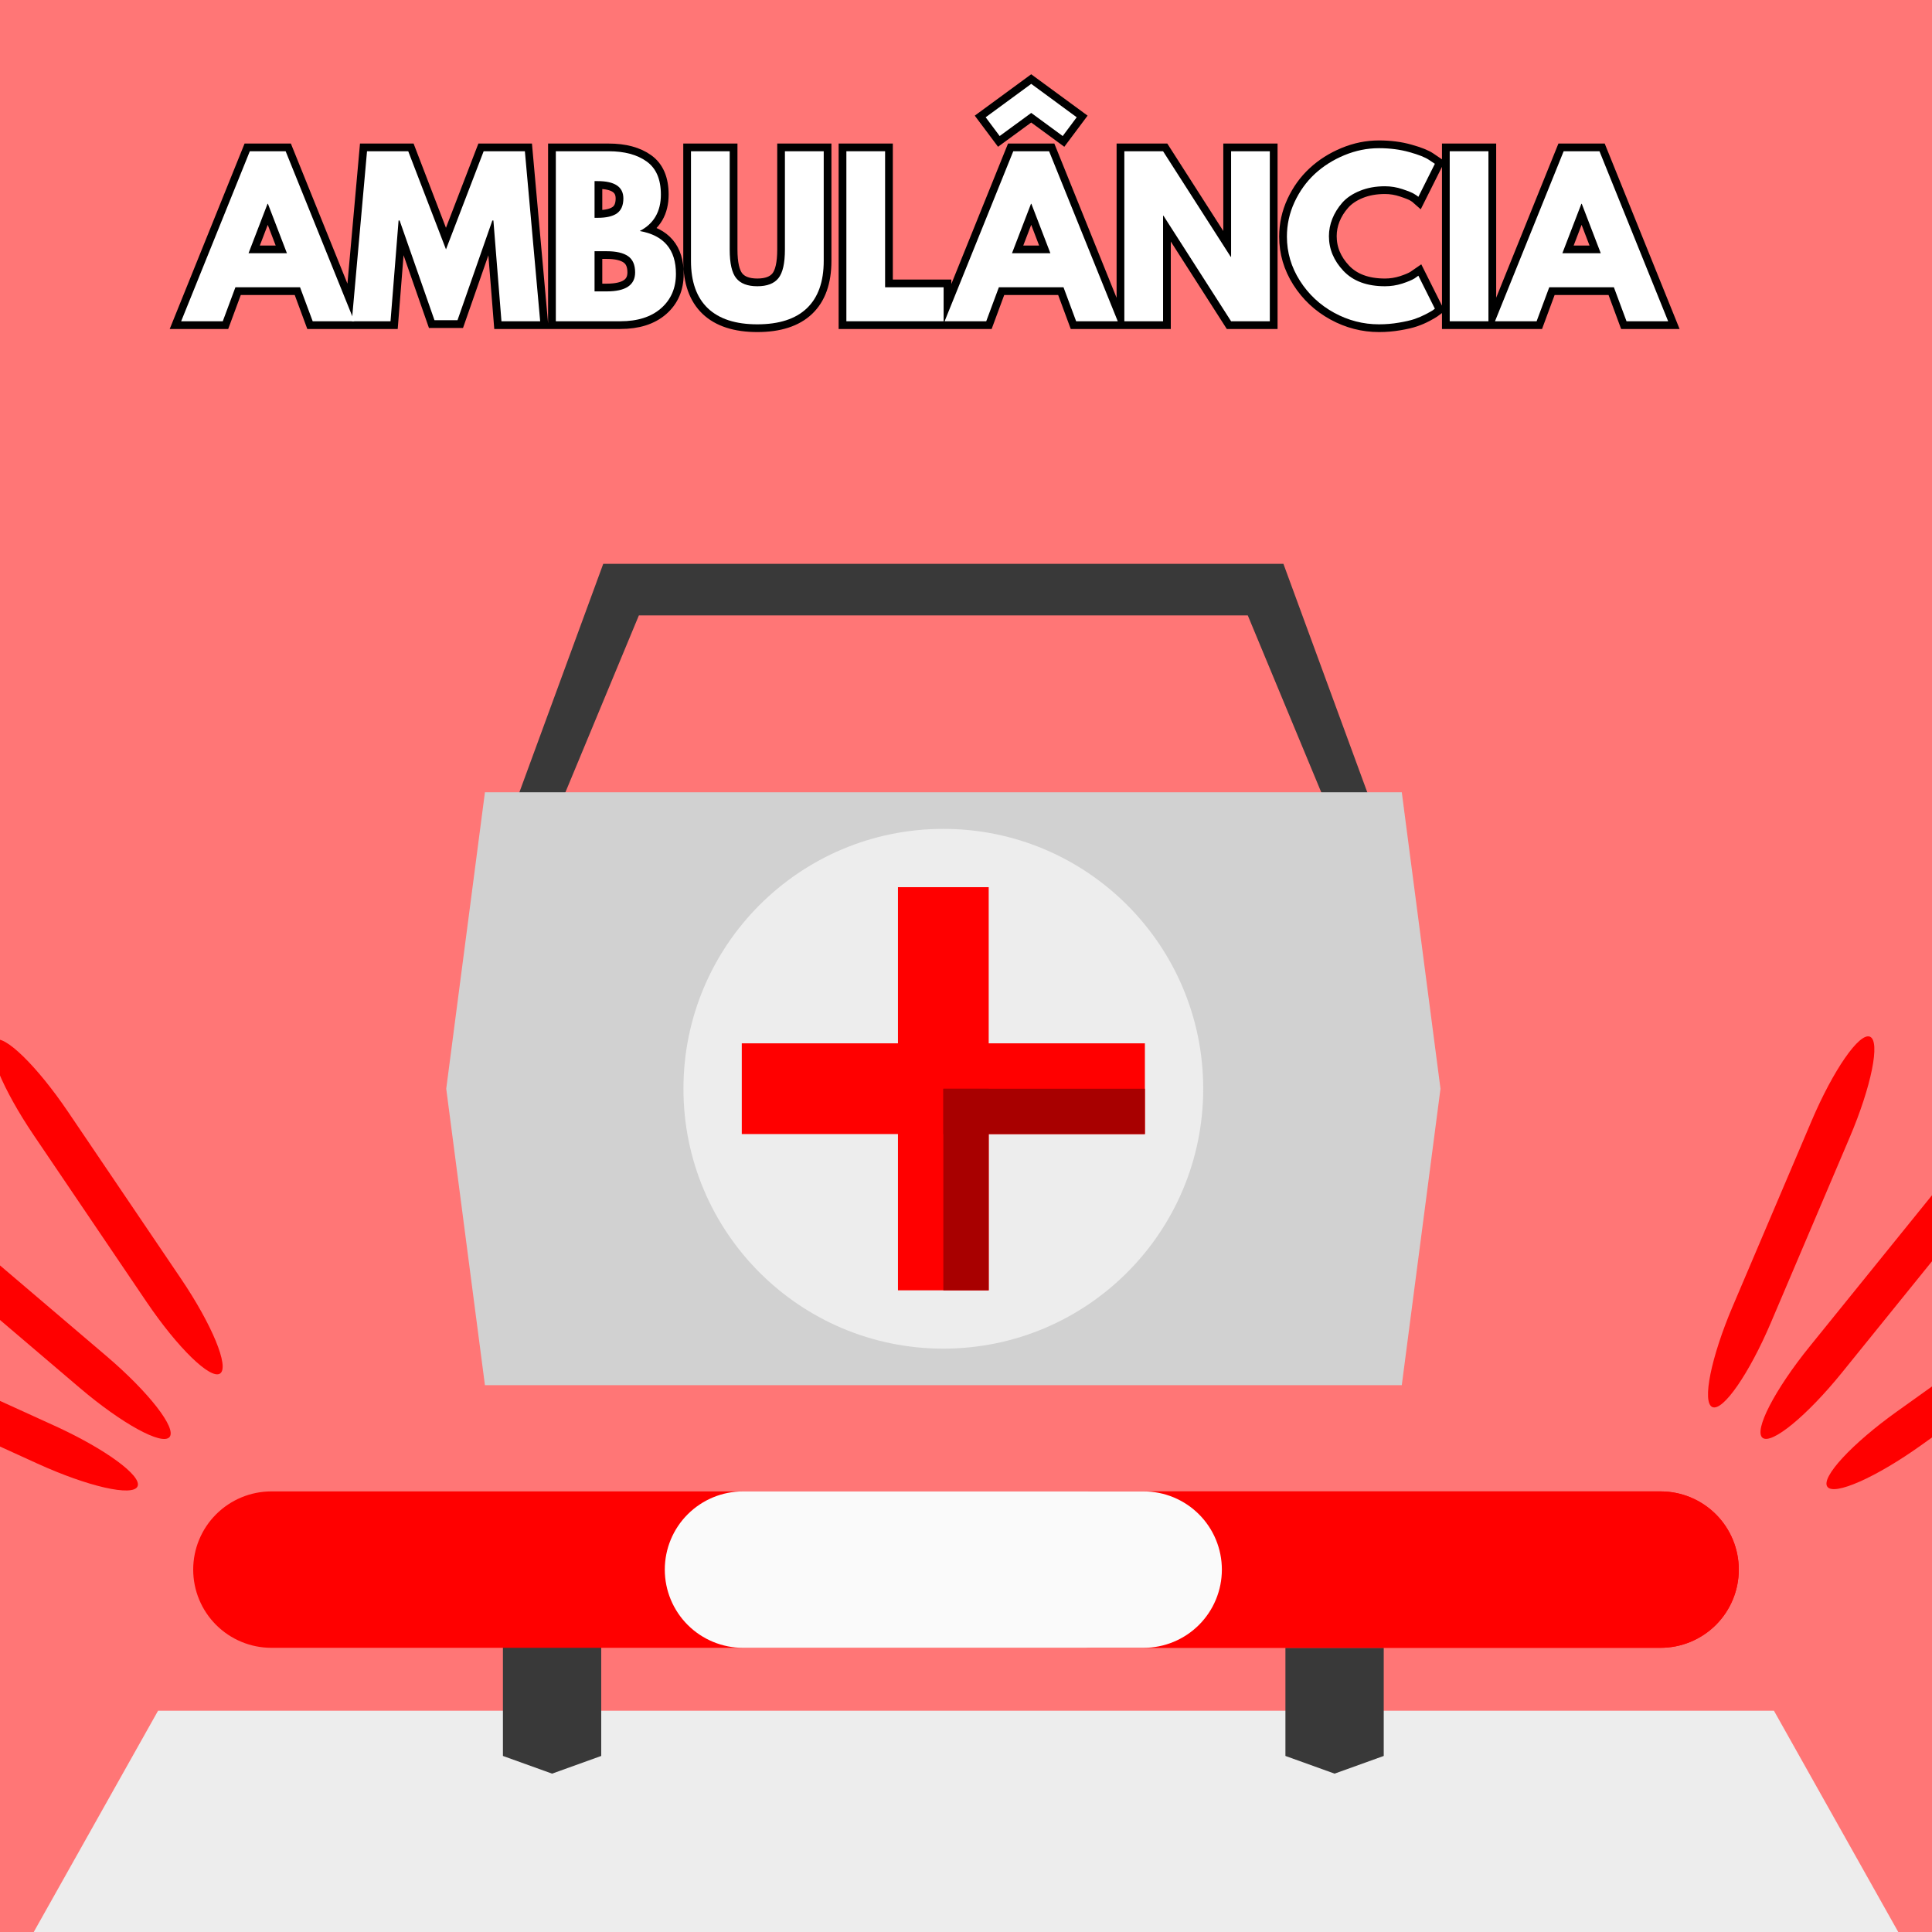<svg xmlns="http://www.w3.org/2000/svg" xmlns:xlink="http://www.w3.org/1999/xlink" width="500" zoomAndPan="magnify" viewBox="0 0 375 375" height="500" preserveAspectRatio="xMidYMid meet" version="1.0"><defs><g/><clipPath id="ba4e3d6ef9"><path d="M 0 332.051 L 375 332.051 L 375 375 L 0 375 Z M 0 332.051 " clip-rule="nonzero"/></clipPath><clipPath id="b5244db20a"><path d="M 30.68 332.051 L 344.32 332.051 L 385.949 406.148 L -10.949 406.148 Z M 30.68 332.051 " clip-rule="nonzero"/></clipPath><clipPath id="63971898a3"><path d="M 97.617 316.117 L 116.699 316.117 L 116.699 344.262 L 97.617 344.262 Z M 97.617 316.117 " clip-rule="nonzero"/></clipPath><clipPath id="b2dd699ffd"><path d="M 116.699 316.117 L 116.699 340.828 L 107.16 344.262 L 97.617 340.828 L 97.617 316.117 Z M 116.699 316.117 " clip-rule="nonzero"/></clipPath><clipPath id="d727bfd57b"><path d="M 249.5 319.84 L 268.582 319.84 L 268.582 344.262 L 249.5 344.262 Z M 249.5 319.84 " clip-rule="nonzero"/></clipPath><clipPath id="0c8abe68e9"><path d="M 268.582 319.84 L 268.582 340.828 L 259.039 344.262 L 249.5 340.828 L 249.5 319.84 Z M 268.582 319.84 " clip-rule="nonzero"/></clipPath><clipPath id="13db8fa241"><path d="M 37.5 289.48 L 337.5 289.48 L 337.5 319.84 L 37.5 319.84 Z M 37.5 289.48 " clip-rule="nonzero"/></clipPath><clipPath id="98f78eade5"><path d="M 52.68 289.48 L 322.32 289.48 C 326.348 289.48 330.207 291.082 333.055 293.926 C 335.902 296.773 337.5 300.633 337.5 304.66 C 337.5 308.684 335.902 312.547 333.055 315.395 C 330.207 318.238 326.348 319.84 322.32 319.84 L 52.68 319.84 C 48.652 319.84 44.793 318.238 41.945 315.395 C 39.098 312.547 37.5 308.684 37.5 304.66 C 37.5 300.633 39.098 296.773 41.945 293.926 C 44.793 291.082 48.652 289.48 52.68 289.48 Z M 52.68 289.48 " clip-rule="nonzero"/></clipPath><clipPath id="081f838b21"><path d="M 196.633 289.48 L 337.5 289.48 L 337.5 319.84 L 196.633 319.84 Z M 196.633 289.48 " clip-rule="nonzero"/></clipPath><clipPath id="8d15bbd057"><path d="M 211.809 289.48 L 322.32 289.48 C 326.348 289.48 330.207 291.082 333.055 293.926 C 335.902 296.773 337.5 300.633 337.5 304.66 C 337.5 308.684 335.902 312.547 333.055 315.395 C 330.207 318.238 326.348 319.84 322.32 319.84 L 211.809 319.84 C 207.785 319.84 203.922 318.238 201.078 315.395 C 198.23 312.547 196.633 308.684 196.633 304.66 C 196.633 300.633 198.23 296.773 201.078 293.926 C 203.922 291.082 207.785 289.48 211.809 289.48 Z M 211.809 289.48 " clip-rule="nonzero"/></clipPath><clipPath id="217b240b61"><path d="M 129.035 289.48 L 237.164 289.48 L 237.164 319.84 L 129.035 319.84 Z M 129.035 289.48 " clip-rule="nonzero"/></clipPath><clipPath id="393ad99ac6"><path d="M 144.215 289.48 L 221.988 289.48 C 226.012 289.48 229.875 291.082 232.719 293.926 C 235.566 296.773 237.164 300.633 237.164 304.66 C 237.164 308.684 235.566 312.547 232.719 315.395 C 229.875 318.238 226.012 319.84 221.988 319.84 L 144.215 319.84 C 140.188 319.84 136.328 318.238 133.48 315.395 C 130.633 312.547 129.035 308.684 129.035 304.66 C 129.035 300.633 130.633 296.773 133.48 293.926 C 136.328 291.082 140.188 289.48 144.215 289.48 Z M 144.215 289.48 " clip-rule="nonzero"/></clipPath><clipPath id="e3e42a7935"><path d="M 354 242 L 375 242 L 375 290 L 354 290 Z M 354 242 " clip-rule="nonzero"/></clipPath><clipPath id="d1ca93a743"><path d="M 352.344 285.297 L 415.91 239.875 L 420.598 246.434 L 357.031 291.852 Z M 352.344 285.297 " clip-rule="nonzero"/></clipPath><clipPath id="6a5059fda5"><path d="M 400.02 251.23 C 408.797 244.957 416.957 241.344 418.254 243.152 C 419.547 244.965 413.48 251.516 404.703 257.789 L 372.922 280.5 C 364.145 286.77 355.98 290.387 354.688 288.574 C 353.395 286.762 359.461 280.211 368.234 273.941 Z M 400.02 251.23 " clip-rule="nonzero"/></clipPath><clipPath id="342c5c365f"><path d="M 341 218 L 375 218 L 375 280 L 341 280 Z M 341 218 " clip-rule="nonzero"/></clipPath><clipPath id="e4ffe529f1"><path d="M 338.973 276.539 L 388.102 215.797 L 394.367 220.863 L 345.238 281.609 Z M 338.973 276.539 " clip-rule="nonzero"/></clipPath><clipPath id="0b00a5a9e2"><path d="M 375.82 230.98 C 382.602 222.594 389.504 216.93 391.234 218.328 C 392.965 219.73 388.871 227.664 382.086 236.051 L 357.52 266.422 C 350.738 274.809 343.836 280.473 342.105 279.074 C 340.375 277.672 344.469 269.738 351.254 261.352 Z M 375.82 230.98 " clip-rule="nonzero"/></clipPath><clipPath id="e0c3f59cd2"><path d="M 331 201 L 364 201 L 364 274 L 331 274 Z M 331 201 " clip-rule="nonzero"/></clipPath><clipPath id="6f8b8b574c"><path d="M 328.668 271.535 L 359.254 199.645 L 366.668 202.801 L 336.086 274.688 Z M 328.668 271.535 " clip-rule="nonzero"/></clipPath><clipPath id="61fd7a9647"><path d="M 351.605 217.617 C 355.828 207.691 360.914 200.352 362.961 201.223 C 365.008 202.094 363.246 210.848 359.023 220.773 L 343.73 256.719 C 339.508 266.645 334.426 273.984 332.375 273.113 C 330.328 272.238 332.09 263.488 336.312 253.562 Z M 351.605 217.617 " clip-rule="nonzero"/></clipPath><clipPath id="d975992c6e"><path d="M 0 201 L 44 201 L 44 267 L 0 267 Z M 0 201 " clip-rule="nonzero"/></clipPath><clipPath id="97221bb56f"><path d="M 39.383 268.855 L -4.41 204.16 L 2.266 199.641 L 46.059 264.336 Z M 39.383 268.855 " clip-rule="nonzero"/></clipPath><clipPath id="2318415d5c"><path d="M 6.539 220.332 C 0.492 211.398 -2.914 203.148 -1.074 201.898 C 0.77 200.652 7.168 206.883 13.215 215.816 L 35.109 248.164 C 41.156 257.098 44.562 265.348 42.719 266.598 C 40.875 267.844 34.48 261.613 28.434 252.68 Z M 6.539 220.332 " clip-rule="nonzero"/></clipPath><clipPath id="cb6f37cd1a"><path d="M 0 227 L 34 227 L 34 280 L 0 280 Z M 0 227 " clip-rule="nonzero"/></clipPath><clipPath id="ea03510209"><path d="M 30.289 282.004 L -29.188 231.348 L -23.961 225.211 L 35.516 275.867 Z M 30.289 282.004 " clip-rule="nonzero"/></clipPath><clipPath id="ed1abbb983"><path d="M -14.316 244.012 C -22.531 237.016 -28.016 229.973 -26.574 228.277 C -25.133 226.586 -17.305 230.879 -9.09 237.875 L 20.648 263.203 C 28.859 270.195 34.348 277.238 32.902 278.934 C 31.461 280.629 23.633 276.332 15.422 269.34 Z M -14.316 244.012 " clip-rule="nonzero"/></clipPath><clipPath id="708a500138"><path d="M 0 255 L 27 255 L 27 290 L 0 290 Z M 0 255 " clip-rule="nonzero"/></clipPath><clipPath id="bb07659c28"><path d="M 25.023 292.176 L -46.066 259.777 L -42.723 252.441 L 28.367 284.84 Z M 25.023 292.176 " clip-rule="nonzero"/></clipPath><clipPath id="5f2e7305af"><path d="M -28.293 267.875 C -38.109 263.402 -45.316 258.133 -44.395 256.109 C -43.469 254.082 -34.766 256.066 -24.949 260.543 L 10.594 276.742 C 20.41 281.215 27.621 286.484 26.695 288.508 C 25.773 290.535 17.066 288.551 7.254 284.078 Z M -28.293 267.875 " clip-rule="nonzero"/></clipPath><clipPath id="e5f472e828"><path d="M 99.875 109.445 L 266.324 109.445 L 266.324 156.336 L 99.875 156.336 Z M 99.875 109.445 " clip-rule="nonzero"/></clipPath><clipPath id="8c414b52ea"><path d="M 117.086 109.445 L 249.113 109.445 L 266.324 156.336 L 99.875 156.336 Z M 117.086 109.445 " clip-rule="nonzero"/></clipPath><clipPath id="c0ef4f2249"><path d="M 106.797 119.453 L 259.402 119.453 L 259.402 160.883 L 106.797 160.883 Z M 106.797 119.453 " clip-rule="nonzero"/></clipPath><clipPath id="aabe4c737f"><path d="M 124.004 119.453 L 242.195 119.453 L 259.402 160.883 L 106.797 160.883 Z M 124.004 119.453 " clip-rule="nonzero"/></clipPath><clipPath id="d54343aaa7"><path d="M 86.613 153.781 L 279.598 153.781 L 279.598 268.859 L 86.613 268.859 Z M 86.613 153.781 " clip-rule="nonzero"/></clipPath><clipPath id="8fcbcdf1d2"><path d="M 94.125 268.859 L 86.613 211.32 L 94.125 153.781 L 272.086 153.781 L 279.598 211.32 L 272.086 268.859 Z M 94.125 268.859 " clip-rule="nonzero"/></clipPath><clipPath id="efadb54042"><path d="M 132.656 160.883 L 233.543 160.883 L 233.543 261.77 L 132.656 261.77 Z M 132.656 160.883 " clip-rule="nonzero"/></clipPath><clipPath id="de4b5b295c"><path d="M 183.102 160.883 C 155.242 160.883 132.656 183.469 132.656 211.328 C 132.656 239.188 155.242 261.77 183.102 261.77 C 210.961 261.77 233.543 239.188 233.543 211.328 C 233.543 183.469 210.961 160.883 183.102 160.883 Z M 183.102 160.883 " clip-rule="nonzero"/></clipPath><clipPath id="9cce5f9a8c"><path d="M 174.293 172.203 L 191.906 172.203 L 191.906 250.449 L 174.293 250.449 Z M 174.293 172.203 " clip-rule="nonzero"/></clipPath><clipPath id="51e184f999"><path d="M 143.977 202.512 L 222.223 202.512 L 222.223 220.121 L 143.977 220.121 Z M 143.977 202.512 " clip-rule="nonzero"/></clipPath><clipPath id="bbc9eb7f3d"><path d="M 183.102 211.32 L 222.223 211.32 L 222.223 220.129 L 183.102 220.129 Z M 183.102 211.32 " clip-rule="nonzero"/></clipPath><clipPath id="055e1a00df"><path d="M 183.102 211.328 L 191.906 211.328 L 191.906 250.449 L 183.102 250.449 Z M 183.102 211.328 " clip-rule="nonzero"/></clipPath></defs><rect x="-37.5" width="450" fill="#ffffff" y="-37.5" height="450" fill-opacity="1"/><rect x="-37.5" width="450" fill="#ff7676" y="-37.5" height="450" fill-opacity="1"/><g clip-path="url(#ba4e3d6ef9)"><g clip-path="url(#b5244db20a)"><path fill="#ededed" d="M -10.949 332.051 L 385.949 332.051 L 385.949 406.148 L -10.949 406.148 Z M -10.949 332.051 " fill-opacity="1" fill-rule="nonzero"/></g></g><g clip-path="url(#63971898a3)"><g clip-path="url(#b2dd699ffd)"><path fill="#393939" d="M 97.617 316.117 L 116.699 316.117 L 116.699 344.262 L 97.617 344.262 Z M 97.617 316.117 " fill-opacity="1" fill-rule="nonzero"/></g></g><g clip-path="url(#d727bfd57b)"><g clip-path="url(#0c8abe68e9)"><path fill="#393939" d="M 249.5 319.84 L 268.582 319.84 L 268.582 344.262 L 249.5 344.262 Z M 249.5 319.84 " fill-opacity="1" fill-rule="nonzero"/></g></g><g clip-path="url(#13db8fa241)"><g clip-path="url(#98f78eade5)"><path fill="#ff0000" d="M 37.5 289.48 L 337.5 289.48 L 337.5 319.84 L 37.5 319.84 Z M 37.5 289.48 " fill-opacity="1" fill-rule="nonzero"/></g></g><g clip-path="url(#081f838b21)"><g clip-path="url(#8d15bbd057)"><path fill="#ff0000" d="M 196.633 289.48 L 337.5 289.48 L 337.5 319.84 L 196.633 319.84 Z M 196.633 289.48 " fill-opacity="1" fill-rule="nonzero"/></g></g><g clip-path="url(#217b240b61)"><g clip-path="url(#393ad99ac6)"><path fill="#fafafa" d="M 129.035 289.48 L 237.164 289.48 L 237.164 319.84 L 129.035 319.84 Z M 129.035 289.48 " fill-opacity="1" fill-rule="nonzero"/></g></g><g clip-path="url(#e3e42a7935)"><g clip-path="url(#d1ca93a743)"><g clip-path="url(#6a5059fda5)"><path fill="#ff0000" d="M 352.344 285.297 L 415.91 239.875 L 420.598 246.434 L 357.031 291.852 Z M 352.344 285.297 " fill-opacity="1" fill-rule="nonzero"/></g></g></g><g clip-path="url(#342c5c365f)"><g clip-path="url(#e4ffe529f1)"><g clip-path="url(#0b00a5a9e2)"><path fill="#ff0000" d="M 338.973 276.539 L 388.102 215.797 L 394.367 220.863 L 345.238 281.609 Z M 338.973 276.539 " fill-opacity="1" fill-rule="nonzero"/></g></g></g><g clip-path="url(#e0c3f59cd2)"><g clip-path="url(#6f8b8b574c)"><g clip-path="url(#61fd7a9647)"><path fill="#ff0000" d="M 328.668 271.535 L 359.254 199.645 L 366.668 202.801 L 336.086 274.688 Z M 328.668 271.535 " fill-opacity="1" fill-rule="nonzero"/></g></g></g><path stroke-linecap="butt" transform="matrix(0.75, 0, 0, 0.75, 36.276, 24.107)" fill="none" stroke-linejoin="miter" d="M 25.56 7.008 L 43.32 50.998 L 32.554 50.998 L 29.299 42.201 L 12.554 42.201 L 9.299 50.998 L -1.482 50.998 L 16.278 7.008 Z M 25.888 33.399 L 20.976 20.596 L 20.872 20.596 L 15.966 33.399 Z M 81.393 50.998 L 79.31 24.919 L 79.049 24.919 L 70.039 50.737 L 64.065 50.737 L 55.054 24.919 L 54.778 24.919 L 52.711 50.998 L 42.685 50.998 L 46.627 7.008 L 57.294 7.008 L 67.044 32.383 L 76.81 7.008 L 87.471 7.008 L 91.419 50.998 Z M 95.476 7.008 L 109.122 7.008 C 113.242 7.008 116.534 7.888 118.992 9.649 C 121.445 11.404 122.674 14.253 122.674 18.201 C 122.674 22.612 120.841 25.758 117.179 27.643 C 123.44 28.742 126.57 32.44 126.57 38.737 C 126.57 42.435 125.289 45.404 122.726 47.643 C 120.164 49.878 116.648 50.998 112.169 50.998 L 95.476 50.998 Z M 105.502 24.232 L 106.294 24.232 C 108.534 24.232 110.205 23.841 111.31 23.06 C 112.409 22.279 112.961 20.998 112.961 19.216 C 112.961 16.232 110.742 14.737 106.294 14.737 L 105.502 14.737 Z M 105.502 43.268 L 108.638 43.268 C 113.554 43.268 116.008 41.628 116.008 38.357 C 116.008 36.404 115.393 35.003 114.159 34.154 C 112.935 33.294 111.096 32.862 108.638 32.862 L 105.502 32.862 Z M 164.804 7.008 L 164.804 35.378 C 164.804 40.774 163.346 44.862 160.429 47.643 C 157.513 50.409 153.247 51.794 147.633 51.794 C 142.018 51.794 137.752 50.409 134.836 47.643 C 131.919 44.862 130.461 40.774 130.461 35.378 L 130.461 7.008 L 140.487 7.008 L 140.487 32.445 C 140.487 35.998 141.044 38.466 142.164 39.857 C 143.284 41.242 145.106 41.94 147.633 41.94 C 150.159 41.94 151.982 41.242 153.101 39.857 C 154.221 38.466 154.778 35.998 154.778 32.445 L 154.778 7.008 Z M 180.695 7.008 L 180.695 42.201 L 195.836 42.201 L 195.836 50.998 L 170.669 50.998 L 170.669 7.008 Z M 206.711 -1.794 L 218.508 -10.44 L 230.289 -1.794 L 226.659 3.06 L 218.508 -2.914 L 210.341 3.06 Z M 223.143 7.008 L 240.898 50.998 L 230.133 50.998 L 226.877 42.201 L 210.133 42.201 L 206.877 50.998 L 196.101 50.998 L 213.857 7.008 Z M 223.466 33.399 L 218.56 20.596 L 218.455 20.596 L 213.544 33.399 Z M 252.633 23.695 L 252.633 50.998 L 242.607 50.998 L 242.607 7.008 L 252.633 7.008 L 270.117 34.31 L 270.221 34.31 L 270.221 7.008 L 280.263 7.008 L 280.263 50.998 L 270.221 50.998 L 252.737 23.695 Z M 310.065 41.94 C 311.596 41.94 313.08 41.706 314.518 41.248 C 315.961 40.779 317.018 40.331 317.695 39.909 L 318.7 39.216 L 322.971 47.748 C 322.83 47.852 322.638 47.992 322.383 48.175 C 322.133 48.346 321.554 48.68 320.653 49.164 C 319.747 49.643 318.784 50.06 317.747 50.414 C 316.716 50.768 315.362 51.086 313.685 51.362 C 312.018 51.649 310.299 51.794 308.518 51.794 C 304.429 51.794 300.554 50.789 296.893 48.789 C 293.226 46.784 290.278 44.024 288.039 40.508 C 285.799 36.982 284.679 33.175 284.679 29.086 C 284.679 25.987 285.336 23.018 286.643 20.18 C 287.966 17.336 289.716 14.899 291.903 12.878 C 294.091 10.846 296.643 9.227 299.56 8.018 C 302.476 6.805 305.461 6.201 308.518 6.201 C 311.367 6.201 313.987 6.539 316.383 7.216 C 318.784 7.888 320.482 8.565 321.471 9.242 L 322.971 10.258 L 318.7 18.789 C 318.455 18.57 318.086 18.315 317.58 18.018 C 317.086 17.716 316.091 17.315 314.596 16.82 C 313.107 16.32 311.596 16.065 310.065 16.065 C 307.643 16.065 305.476 16.456 303.56 17.237 C 301.638 18.018 300.122 19.055 299.002 20.336 C 297.883 21.612 297.023 22.987 296.435 24.466 C 295.851 25.94 295.565 27.44 295.565 28.971 C 295.565 32.31 296.815 35.31 299.315 37.966 C 301.82 40.612 305.403 41.94 310.065 41.94 Z M 336.841 7.008 L 336.841 50.998 L 326.815 50.998 L 326.815 7.008 Z M 365.58 7.008 L 383.341 50.998 L 372.57 50.998 L 369.315 42.201 L 352.575 42.201 L 349.32 50.998 L 338.539 50.998 L 356.299 7.008 Z M 365.909 33.399 L 360.997 20.596 L 360.893 20.596 L 355.987 33.399 Z M 365.909 33.399 " stroke="#000000" stroke-width="4" stroke-opacity="1" stroke-miterlimit="4"/><g fill="#ffffff" fill-opacity="1"><g transform="translate(36.287, 62.357)"><g><path d="M 19.156 -33 L 32.484 0 L 24.406 0 L 21.953 -6.594 L 9.406 -6.594 L 6.953 0 L -1.125 0 L 12.203 -33 Z M 19.406 -13.203 L 15.719 -22.797 L 15.641 -22.797 L 11.953 -13.203 Z M 19.406 -13.203 "/></g></g></g><g fill="#ffffff" fill-opacity="1"><g transform="translate(67.644, 62.357)"><g><path d="M 29.688 0 L 28.125 -19.562 L 27.922 -19.562 L 21.156 -0.203 L 16.688 -0.203 L 9.922 -19.562 L 9.719 -19.562 L 8.156 0 L 0.641 0 L 3.594 -33 L 11.594 -33 L 18.922 -13.953 L 26.234 -33 L 34.234 -33 L 37.203 0 Z M 29.688 0 "/></g></g></g><g fill="#ffffff" fill-opacity="1"><g transform="translate(105.48, 62.357)"><g><path d="M 2.406 -33 L 12.641 -33 C 15.734 -33 18.195 -32.336 20.031 -31.016 C 21.875 -29.703 22.797 -27.562 22.797 -24.594 C 22.797 -21.289 21.426 -18.93 18.688 -17.516 C 23.375 -16.691 25.719 -13.922 25.719 -9.203 C 25.719 -6.43 24.754 -4.203 22.828 -2.516 C 20.91 -0.836 18.273 0 14.922 0 L 2.406 0 Z M 9.922 -20.078 L 10.516 -20.078 C 12.203 -20.078 13.457 -20.367 14.281 -20.953 C 15.102 -21.547 15.516 -22.508 15.516 -23.844 C 15.516 -26.082 13.848 -27.203 10.516 -27.203 L 9.922 -27.203 Z M 9.922 -5.797 L 12.281 -5.797 C 15.957 -5.797 17.797 -7.023 17.797 -9.484 C 17.797 -10.953 17.336 -12.004 16.422 -12.641 C 15.504 -13.273 14.125 -13.594 12.281 -13.594 L 9.922 -13.594 Z M 9.922 -5.797 "/></g></g></g><g fill="#ffffff" fill-opacity="1"><g transform="translate(132.118, 62.357)"><g><path d="M 27.766 -33 L 27.766 -11.719 C 27.766 -7.664 26.672 -4.598 24.484 -2.516 C 22.297 -0.441 19.094 0.594 14.875 0.594 C 10.664 0.594 7.469 -0.441 5.281 -2.516 C 3.094 -4.598 2 -7.664 2 -11.719 L 2 -33 L 9.516 -33 L 9.516 -13.922 C 9.516 -11.254 9.938 -9.398 10.781 -8.359 C 11.625 -7.316 12.988 -6.797 14.875 -6.797 C 16.77 -6.797 18.133 -7.316 18.969 -8.359 C 19.812 -9.398 20.234 -11.254 20.234 -13.922 L 20.234 -33 Z M 27.766 -33 "/></g></g></g><g fill="#ffffff" fill-opacity="1"><g transform="translate(161.875, 62.357)"><g><path d="M 9.922 -33 L 9.922 -6.594 L 21.281 -6.594 L 21.281 0 L 2.406 0 L 2.406 -33 Z M 9.922 -33 "/></g></g></g><g fill="#ffffff" fill-opacity="1"><g transform="translate(184.473, 62.357)"><g><path d="M 6.844 -39.594 L 15.688 -46.078 L 24.516 -39.594 L 21.797 -35.953 L 15.688 -40.438 L 9.562 -35.953 Z M 19.156 -33 L 32.484 0 L 24.406 0 L 21.953 -6.594 L 9.406 -6.594 L 6.953 0 L -1.125 0 L 12.203 -33 Z M 19.406 -13.203 L 15.719 -22.797 L 15.641 -22.797 L 11.953 -13.203 Z M 19.406 -13.203 "/></g></g></g><g fill="#ffffff" fill-opacity="1"><g transform="translate(215.829, 62.357)"><g><path d="M 9.922 -20.484 L 9.922 0 L 2.406 0 L 2.406 -33 L 9.922 -33 L 23.047 -12.516 L 23.125 -12.516 L 23.125 -33 L 30.641 -33 L 30.641 0 L 23.125 0 L 10 -20.484 Z M 9.922 -20.484 "/></g></g></g><g fill="#ffffff" fill-opacity="1"><g transform="translate(248.866, 62.357)"><g><path d="M 19.953 -6.797 C 21.109 -6.797 22.223 -6.969 23.297 -7.312 C 24.379 -7.664 25.176 -8 25.688 -8.312 L 26.438 -8.844 L 29.641 -2.438 C 29.535 -2.352 29.391 -2.242 29.203 -2.109 C 29.016 -1.984 28.578 -1.738 27.891 -1.375 C 27.211 -1.02 26.488 -0.707 25.719 -0.438 C 24.945 -0.176 23.93 0.055 22.672 0.266 C 21.422 0.484 20.129 0.594 18.797 0.594 C 15.734 0.594 12.828 -0.156 10.078 -1.656 C 7.328 -3.164 5.113 -5.238 3.438 -7.875 C 1.758 -10.52 0.922 -13.375 0.922 -16.438 C 0.922 -18.758 1.41 -20.984 2.391 -23.109 C 3.379 -25.242 4.691 -27.07 6.328 -28.594 C 7.973 -30.113 9.891 -31.328 12.078 -32.234 C 14.266 -33.141 16.504 -33.594 18.797 -33.594 C 20.93 -33.594 22.898 -33.336 24.703 -32.828 C 26.504 -32.328 27.773 -31.82 28.516 -31.312 L 29.641 -30.562 L 26.438 -24.156 C 26.25 -24.32 25.969 -24.516 25.594 -24.734 C 25.227 -24.961 24.484 -25.266 23.359 -25.641 C 22.242 -26.016 21.109 -26.203 19.953 -26.203 C 18.141 -26.203 16.516 -25.906 15.078 -25.312 C 13.641 -24.727 12.5 -23.957 11.656 -23 C 10.82 -22.039 10.18 -21.004 9.734 -19.891 C 9.297 -18.785 9.078 -17.66 9.078 -16.516 C 9.078 -14.016 10.016 -11.77 11.891 -9.781 C 13.773 -7.789 16.461 -6.797 19.953 -6.797 Z M 19.953 -6.797 "/></g></g></g><g fill="#ffffff" fill-opacity="1"><g transform="translate(278.983, 62.357)"><g><path d="M 9.922 -33 L 9.922 0 L 2.406 0 L 2.406 -33 Z M 9.922 -33 "/></g></g></g><g fill="#ffffff" fill-opacity="1"><g transform="translate(291.302, 62.357)"><g><path d="M 19.156 -33 L 32.484 0 L 24.406 0 L 21.953 -6.594 L 9.406 -6.594 L 6.953 0 L -1.125 0 L 12.203 -33 Z M 19.406 -13.203 L 15.719 -22.797 L 15.641 -22.797 L 11.953 -13.203 Z M 19.406 -13.203 "/></g></g></g><g clip-path="url(#d975992c6e)"><g clip-path="url(#97221bb56f)"><g clip-path="url(#2318415d5c)"><path fill="#ff0000" d="M 39.383 268.855 L -4.41 204.16 L 2.266 199.641 L 46.059 264.336 Z M 39.383 268.855 " fill-opacity="1" fill-rule="nonzero"/></g></g></g><g clip-path="url(#cb6f37cd1a)"><g clip-path="url(#ea03510209)"><g clip-path="url(#ed1abbb983)"><path fill="#ff0000" d="M 30.289 282.004 L -29.188 231.348 L -23.961 225.211 L 35.516 275.867 Z M 30.289 282.004 " fill-opacity="1" fill-rule="nonzero"/></g></g></g><g clip-path="url(#708a500138)"><g clip-path="url(#bb07659c28)"><g clip-path="url(#5f2e7305af)"><path fill="#ff0000" d="M 25.023 292.176 L -46.066 259.777 L -42.723 252.441 L 28.367 284.84 Z M 25.023 292.176 " fill-opacity="1" fill-rule="nonzero"/></g></g></g><g clip-path="url(#e5f472e828)"><g clip-path="url(#8c414b52ea)"><path fill="#393939" d="M 99.875 109.445 L 266.324 109.445 L 266.324 156.336 L 99.875 156.336 Z M 99.875 109.445 " fill-opacity="1" fill-rule="nonzero"/></g></g><g clip-path="url(#c0ef4f2249)"><g clip-path="url(#aabe4c737f)"><path fill="#ff7676" d="M 106.797 119.453 L 259.402 119.453 L 259.402 160.883 L 106.797 160.883 Z M 106.797 119.453 " fill-opacity="1" fill-rule="nonzero"/></g></g><g clip-path="url(#d54343aaa7)"><g clip-path="url(#8fcbcdf1d2)"><path fill="#d1d1d1" d="M 86.613 268.859 L 86.613 153.781 L 279.598 153.781 L 279.598 268.859 Z M 86.613 268.859 " fill-opacity="1" fill-rule="nonzero"/></g></g><g clip-path="url(#efadb54042)"><g clip-path="url(#de4b5b295c)"><path fill="#ededed" d="M 132.656 160.883 L 233.543 160.883 L 233.543 261.77 L 132.656 261.77 Z M 132.656 160.883 " fill-opacity="1" fill-rule="nonzero"/></g></g><g clip-path="url(#9cce5f9a8c)"><path fill="#ff0000" d="M 174.293 172.203 L 191.906 172.203 L 191.906 250.449 L 174.293 250.449 Z M 174.293 172.203 " fill-opacity="1" fill-rule="nonzero"/></g><g clip-path="url(#51e184f999)"><path fill="#ff0000" d="M 143.977 220.121 L 143.977 202.512 L 222.223 202.512 L 222.223 220.121 Z M 143.977 220.121 " fill-opacity="1" fill-rule="nonzero"/></g><g clip-path="url(#bbc9eb7f3d)"><path fill="#a80000" d="M 183.102 220.129 L 183.102 211.32 L 222.223 211.32 L 222.223 220.129 Z M 183.102 220.129 " fill-opacity="1" fill-rule="nonzero"/></g><g clip-path="url(#055e1a00df)"><path fill="#a80000" d="M 183.102 211.328 L 191.906 211.328 L 191.906 250.449 L 183.102 250.449 Z M 183.102 211.328 " fill-opacity="1" fill-rule="nonzero"/></g></svg>
